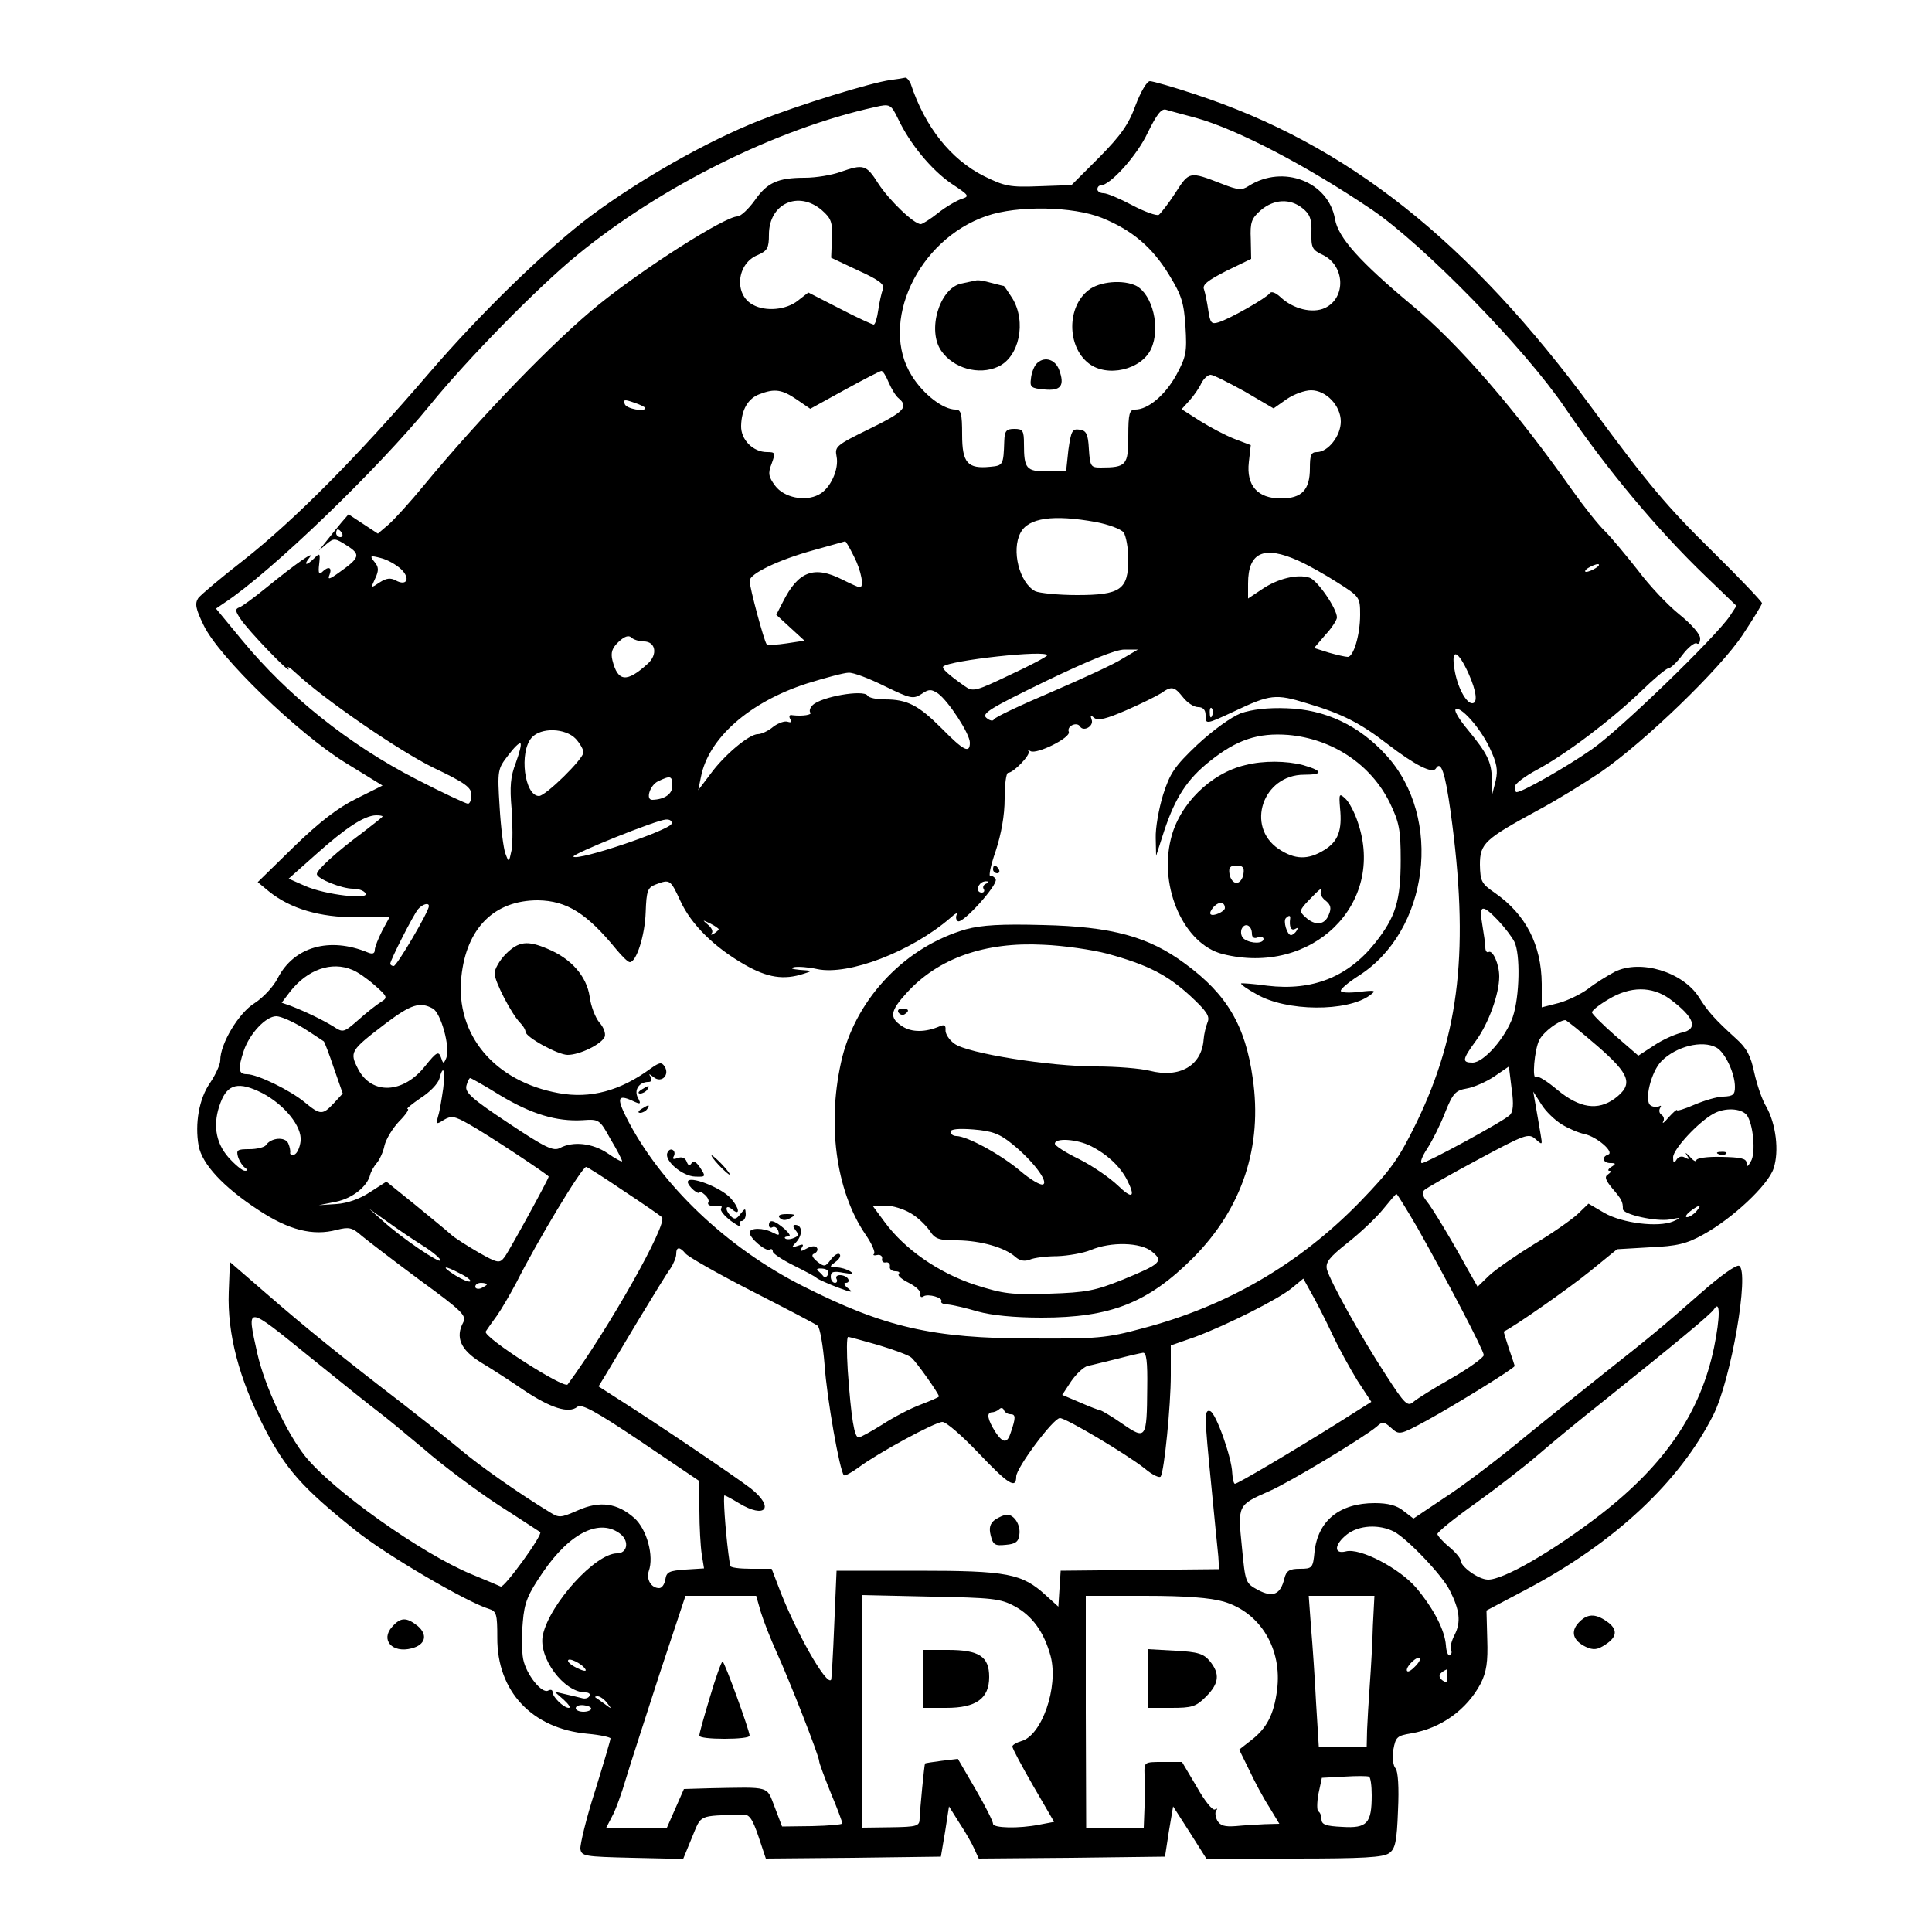 <?xml version="1.0" standalone="no"?>
<!DOCTYPE svg PUBLIC "-//W3C//DTD SVG 20010904//EN"
 "http://www.w3.org/TR/2001/REC-SVG-20010904/DTD/svg10.dtd">
<svg version="1.0" xmlns="http://www.w3.org/2000/svg"
 width="500pt" height="500pt" viewBox="0 0 500 500"
 preserveAspectRatio="xMidYMid meet">

<g transform="translate(0,500) scale(0.1,-0.1)"
fill="#000000" stroke="none">
<path d="M2305 4793 c-52 -7 -236 -64 -340 -105 -136 -54 -307 -151 -435 -246
-115 -86 -285 -251 -419 -407 -187 -218 -349 -381 -481 -485 -58 -45 -110 -89
-117 -98 -9 -14 -7 -27 14 -70 39 -82 244 -280 367 -356 l96 -59 -68 -34 c-47
-23 -95 -60 -161 -124 l-94 -92 29 -24 c56 -45 131 -67 226 -67 l86 0 -19 -35
c-10 -20 -19 -42 -19 -49 0 -10 -6 -12 -18 -7 -99 41 -191 15 -233 -66 -11
-22 -37 -50 -60 -65 -41 -25 -89 -105 -89 -148 0 -11 -12 -37 -26 -58 -29 -41
-40 -106 -30 -163 9 -48 64 -107 154 -166 80 -53 142 -68 203 -52 32 8 40 7
66 -16 17 -14 85 -66 151 -115 107 -78 120 -91 111 -108 -21 -39 -7 -71 44
-103 27 -16 78 -49 113 -73 69 -46 116 -61 138 -43 10 9 46 -10 165 -90 l151
-102 0 -76 c0 -42 3 -93 6 -113 l6 -37 -48 -3 c-42 -3 -49 -6 -52 -25 -2 -13
-9 -23 -16 -23 -21 0 -34 23 -27 44 14 39 -5 108 -37 137 -44 39 -89 46 -147
20 -44 -19 -48 -20 -73 -4 -76 46 -183 121 -231 162 -30 25 -96 77 -146 116
-164 126 -254 199 -353 285 l-97 84 -3 -78 c-4 -108 27 -225 91 -349 56 -109
100 -158 235 -266 77 -63 291 -188 348 -205 19 -6 21 -14 21 -74 -1 -139 90
-236 234 -249 33 -3 59 -9 59 -12 0 -4 -18 -65 -40 -136 -23 -71 -39 -139 -38
-150 3 -19 11 -20 134 -23 l132 -3 23 56 c25 60 14 55 131 59 17 1 25 -10 41
-57 l19 -57 226 2 227 3 11 65 10 65 27 -43 c16 -24 33 -54 39 -68 l11 -24
241 2 241 3 10 65 11 65 43 -67 43 -68 227 0 c178 0 231 3 246 14 16 11 20 30
23 110 3 61 0 101 -6 109 -7 7 -9 29 -6 49 6 33 10 36 46 42 77 13 144 61 180
129 15 30 19 56 17 114 l-2 75 104 55 c227 120 396 278 483 451 46 91 94 370
67 386 -7 4 -49 -26 -100 -71 -100 -88 -133 -115 -247 -205 -44 -35 -138 -110
-209 -168 -70 -58 -164 -129 -208 -157 l-79 -53 -26 20 c-17 14 -40 20 -74 20
-91 0 -147 -45 -156 -126 -4 -42 -6 -44 -38 -44 -27 0 -35 -5 -40 -25 -10 -42
-30 -50 -68 -30 -33 18 -33 19 -42 112 -11 108 -11 108 71 144 51 22 245 139
278 167 15 14 19 13 38 -4 20 -18 22 -18 92 20 71 39 227 135 227 141 0 1 -7
22 -15 45 -8 24 -14 44 -13 44 29 14 170 113 223 156 l70 57 85 5 c70 3 95 9
138 33 75 41 168 128 182 171 15 45 6 116 -19 160 -11 18 -24 57 -31 88 -9 43
-19 63 -47 88 -55 50 -73 70 -96 107 -42 66 -152 99 -218 66 -19 -10 -50 -29
-69 -44 -19 -14 -54 -31 -77 -37 l-43 -11 0 61 c-1 101 -41 179 -121 235 -35
24 -38 30 -39 73 0 55 12 66 150 141 47 25 120 70 163 99 114 79 308 266 367
355 27 41 50 78 50 82 0 4 -57 64 -126 132 -120 118 -168 175 -311 369 -322
438 -637 687 -1030 816 -57 19 -110 34 -117 34 -8 0 -24 -28 -37 -62 -18 -50
-38 -78 -94 -135 l-72 -72 -84 -3 c-76 -3 -89 0 -142 26 -86 43 -153 127 -190
239 -4 9 -10 16 -14 16 -4 -1 -21 -4 -38 -6z m19 -100 c31 -66 87 -133 138
-168 47 -31 48 -33 26 -40 -12 -4 -40 -20 -60 -36 -20 -16 -41 -29 -45 -29
-18 0 -82 62 -110 105 -31 49 -38 51 -98 30 -22 -8 -63 -15 -92 -15 -71 0 -98
-13 -130 -59 -16 -22 -35 -40 -44 -41 -33 0 -243 -134 -359 -228 -113 -91
-305 -289 -452 -467 -36 -44 -78 -90 -93 -103 l-27 -23 -38 25 -38 25 -19 -22
c-10 -12 -27 -33 -38 -47 l-20 -25 20 17 c19 16 22 16 53 -4 36 -23 34 -31
-21 -70 -25 -18 -30 -19 -24 -5 7 19 -3 23 -20 6 -7 -7 -10 -2 -7 21 3 28 2
30 -12 16 -21 -21 -30 -20 -13 1 17 21 -36 -16 -112 -78 -32 -26 -63 -49 -70
-51 -11 -4 -10 -10 3 -29 18 -29 137 -152 124 -129 -5 8 4 3 20 -12 74 -69
268 -202 356 -245 82 -39 98 -51 98 -70 0 -13 -4 -23 -9 -23 -5 0 -65 28 -133
63 -175 90 -333 216 -453 362 l-66 80 22 15 c120 79 398 347 533 513 96 118
278 304 381 388 216 177 515 326 770 382 38 9 41 7 59 -30z m771 2 c108 -30
289 -125 456 -238 135 -92 395 -359 499 -512 107 -158 240 -317 364 -436 l80
-77 -17 -26 c-36 -54 -285 -295 -357 -345 -66 -46 -180 -111 -195 -111 -3 0
-5 6 -5 14 0 7 26 27 58 44 76 41 192 129 268 202 34 33 66 60 71 60 6 0 23
16 37 35 15 20 32 33 37 30 5 -4 9 2 9 13 0 11 -23 37 -54 62 -30 24 -78 75
-107 114 -30 38 -68 84 -85 101 -17 16 -55 64 -84 105 -148 210 -295 380 -417
481 -133 111 -190 174 -198 222 -17 97 -134 142 -223 86 -18 -12 -28 -11 -69
5 -85 33 -85 33 -121 -23 -18 -28 -38 -53 -43 -57 -6 -3 -37 8 -69 25 -32 17
-65 31 -74 31 -9 0 -16 5 -16 10 0 6 4 10 8 10 25 0 95 78 122 136 24 49 36
64 48 60 9 -3 44 -12 77 -21z m-968 -239 c24 -21 28 -31 26 -74 l-2 -49 70
-33 c55 -25 69 -36 64 -49 -4 -9 -9 -33 -12 -53 -3 -21 -8 -38 -12 -38 -3 0
-43 18 -87 41 l-82 42 -27 -21 c-30 -24 -83 -29 -116 -11 -50 26 -43 107 12
129 25 11 29 18 29 53 0 80 76 115 137 63z m1244 5 c19 -15 24 -28 23 -63 -1
-39 2 -45 30 -58 57 -28 60 -111 5 -137 -32 -15 -82 -3 -115 28 -13 12 -24 16
-28 10 -8 -12 -103 -66 -132 -75 -19 -6 -22 -2 -27 31 -3 21 -8 45 -11 54 -5
12 9 23 58 48 l64 31 -1 51 c-2 44 2 54 26 75 34 29 76 31 108 5z m-519 -25
c79 -32 131 -77 174 -148 32 -52 38 -72 42 -133 4 -66 2 -78 -24 -126 -29 -52
-73 -89 -106 -89 -15 0 -18 -10 -18 -69 0 -75 -5 -81 -72 -81 -25 0 -27 3 -30
48 -2 39 -7 48 -24 50 -19 3 -22 -3 -29 -52 l-6 -56 -49 0 c-54 0 -60 7 -60
71 0 35 -3 39 -25 39 -21 0 -25 -5 -26 -32 -2 -61 -3 -63 -36 -66 -59 -6 -73
10 -73 83 0 55 -3 65 -17 65 -32 0 -83 39 -113 87 -86 136 15 353 193 414 80
28 225 25 299 -5z m-552 -426 c7 -16 18 -35 26 -41 26 -22 14 -35 -76 -79 -86
-42 -90 -46 -85 -71 7 -33 -16 -84 -46 -99 -35 -19 -90 -8 -113 23 -17 23 -19
32 -9 57 10 28 10 30 -12 30 -36 0 -68 32 -67 68 1 42 18 71 48 82 39 15 58
12 96 -14 l35 -24 89 49 c49 27 92 49 95 49 4 0 12 -13 19 -30z m921 -23 l75
-44 34 24 c19 13 47 23 63 23 39 0 77 -40 77 -81 0 -37 -33 -79 -62 -79 -15 0
-18 -8 -18 -42 0 -56 -21 -78 -75 -78 -60 0 -90 33 -83 94 l5 44 -42 16 c-23
9 -63 30 -90 47 l-47 30 20 22 c11 12 25 32 31 45 6 12 17 22 24 22 7 0 46
-20 88 -43z m-1551 -43 c0 -11 -49 -2 -53 10 -5 12 -1 13 24 4 16 -5 29 -12
29 -14z m1166 -295 c32 -6 65 -18 72 -27 6 -9 12 -40 12 -69 0 -79 -20 -93
-133 -93 -48 0 -97 5 -108 10 -41 22 -62 106 -38 151 20 39 85 48 195 28z
m-1951 -29 c3 -5 1 -10 -4 -10 -6 0 -11 5 -11 10 0 6 2 10 4 10 3 0 8 -4 11
-10z m1325 -60 c19 -37 27 -80 15 -80 -3 0 -23 9 -45 20 -73 37 -114 22 -154
-58 l-17 -33 37 -34 36 -33 -46 -7 c-26 -4 -49 -5 -52 -2 -6 6 -44 146 -44
164 0 18 74 54 165 79 44 12 81 23 82 23 2 1 12 -17 23 -39z m1150 -11 c25
-11 71 -37 102 -57 57 -36 58 -38 58 -83 0 -52 -17 -109 -32 -109 -6 0 -28 5
-49 11 l-38 12 29 34 c17 18 30 39 30 45 0 23 -51 97 -71 103 -31 10 -82 -2
-123 -30 l-36 -24 0 39 c0 81 41 99 130 59z m-2322 -22 c25 -24 15 -45 -14
-29 -13 7 -24 6 -41 -5 -24 -16 -24 -16 -12 10 10 21 9 30 -2 43 -13 16 -11
17 16 10 17 -4 40 -17 53 -29z m3092 3 c-8 -5 -19 -10 -25 -10 -5 0 -3 5 5 10
8 5 20 10 25 10 6 0 3 -5 -5 -10z m-2464 -190 c31 0 37 -34 10 -58 -54 -49
-77 -47 -91 9 -5 20 -1 32 16 48 15 14 26 18 33 11 5 -5 20 -10 32 -10z m1240
-44 c-21 -14 -104 -52 -185 -87 -80 -34 -148 -66 -149 -71 -2 -5 -11 -3 -19 4
-14 11 9 25 153 95 110 53 181 82 204 82 l35 0 -39 -23z m-196 8 c0 -3 -43
-26 -95 -50 -90 -43 -97 -45 -118 -30 -44 31 -60 46 -56 51 16 16 269 44 269
29z m1091 -48 c20 -45 24 -76 9 -76 -16 0 -39 43 -46 89 -9 55 9 49 37 -13z
m-1511 -32 c66 -32 73 -34 95 -20 19 13 25 13 43 1 27 -20 82 -104 82 -127 0
-29 -16 -21 -73 37 -60 60 -89 75 -147 75 -21 0 -42 4 -45 10 -10 16 -120 -3
-142 -25 -7 -7 -9 -15 -6 -19 6 -6 -20 -10 -46 -7 -8 2 -10 -2 -6 -10 5 -7 3
-10 -6 -7 -8 3 -25 -3 -38 -13 -13 -11 -31 -19 -40 -19 -22 0 -87 -54 -123
-104 l-31 -41 7 34 c19 100 125 194 274 242 48 15 97 28 108 28 12 1 54 -15
94 -35z m772 -29 c11 -14 28 -25 39 -25 12 0 19 -7 19 -20 0 -25 -1 -26 74 9
93 44 107 46 188 21 91 -27 138 -51 208 -105 73 -56 117 -78 126 -64 13 22 24
-10 38 -111 49 -353 24 -574 -88 -805 -47 -96 -66 -122 -147 -206 -157 -161
-345 -270 -563 -327 -92 -25 -117 -27 -286 -26 -256 0 -381 29 -591 135 -197
99 -370 263 -458 437 -25 50 -22 60 14 44 23 -11 25 -10 16 7 -11 20 3 41 27
41 8 0 10 5 6 13 -6 9 -5 9 8 -1 20 -16 42 6 28 28 -8 12 -13 11 -37 -6 -78
-57 -155 -78 -237 -63 -166 30 -268 151 -252 301 13 126 85 198 198 198 75 -1
127 -34 203 -127 15 -18 30 -33 35 -33 17 0 39 69 41 129 2 56 5 64 26 72 37
14 38 13 64 -43 28 -61 88 -120 167 -165 58 -33 100 -40 152 -23 23 7 23 8
-10 10 -20 2 -26 4 -15 7 11 2 38 0 60 -5 81 -17 243 45 344 132 13 12 21 16
17 9 -3 -6 -2 -14 3 -17 12 -8 103 93 98 108 -3 6 -9 10 -14 9 -5 -1 1 28 14
65 14 43 23 91 23 135 0 37 4 67 9 67 14 0 60 48 53 56 -4 4 -2 4 5 0 16 -9
105 35 99 50 -6 15 21 27 29 14 9 -15 37 1 30 18 -4 11 -2 12 7 4 10 -8 32 -2
83 20 39 17 79 37 90 44 27 19 34 18 57 -11z m75 -47 c-3 -8 -6 -5 -6 6 -1 11
2 17 5 13 3 -3 4 -12 1 -19z m718 -83 c19 -40 22 -57 16 -85 l-9 -35 -1 38
c-1 46 -12 67 -62 128 -21 25 -36 49 -32 53 11 11 63 -46 88 -99z m-2365 23
c11 -12 20 -28 20 -35 0 -17 -98 -113 -115 -113 -38 0 -52 114 -19 151 24 27
87 25 114 -3z m-155 -62 c-14 -36 -16 -62 -11 -119 3 -40 3 -88 0 -107 -7 -33
-7 -33 -16 -9 -5 13 -12 68 -15 121 -6 95 -5 98 22 133 15 20 29 34 32 31 3
-3 -3 -25 -12 -50z m405 -60 c0 -21 -20 -35 -52 -36 -18 0 -6 38 15 48 33 16
37 14 37 -12z m-750 -79 c0 -2 -24 -20 -52 -42 -65 -48 -118 -96 -118 -107 0
-12 64 -38 94 -38 14 0 28 -5 32 -12 11 -17 -104 -4 -156 19 l-43 19 72 64
c75 67 123 99 154 100 9 0 17 -1 17 -3z m748 -19 c-6 -17 -243 -97 -254 -85
-6 6 215 95 239 96 11 1 17 -4 15 -11z m814 -155 c-6 -2 -10 -9 -6 -14 3 -5 0
-9 -5 -9 -12 0 -14 13 -4 23 3 4 11 7 17 6 6 0 5 -3 -2 -6z m-1442 -58 c0 -14
-83 -155 -91 -155 -5 0 -9 3 -9 6 0 9 60 127 72 141 11 13 28 18 28 8z m2767
-37 c17 -18 36 -43 42 -55 16 -31 14 -142 -4 -195 -19 -54 -75 -118 -104 -118
-28 0 -27 8 9 57 32 44 60 120 60 166 0 32 -17 70 -28 63 -4 -2 -8 3 -8 12 0
9 -4 36 -8 60 -9 51 0 53 41 10z m-2017 -23 c0 -2 -6 -7 -12 -11 -7 -4 -10 -4
-6 1 4 4 0 14 -10 22 -15 13 -15 13 6 3 12 -6 22 -13 22 -15z m-948 -105 c13
-5 39 -23 58 -40 33 -29 34 -32 16 -43 -11 -7 -37 -27 -58 -46 -39 -34 -40
-34 -66 -17 -28 17 -69 37 -110 53 l-23 8 22 29 c45 57 107 79 161 56z m3409
-75 c65 -48 76 -79 29 -88 -16 -4 -48 -18 -70 -33 l-40 -26 -60 52 c-33 29
-60 56 -60 60 0 5 19 20 43 34 56 34 112 34 158 1z m-3201 -25 c21 -11 46
-101 35 -128 -7 -16 -8 -16 -14 2 -6 16 -11 14 -40 -22 -57 -73 -139 -76 -174
-9 -23 45 -21 48 72 119 65 49 88 56 121 38z m-334 -51 c27 -17 50 -33 52 -34
2 -2 14 -33 26 -69 l23 -66 -23 -25 c-29 -31 -35 -31 -75 2 -37 31 -123 73
-150 73 -22 0 -24 13 -8 61 15 44 57 89 84 89 12 0 43 -14 71 -31z m3348 -46
c85 -74 94 -99 45 -136 -44 -32 -91 -25 -148 22 -26 22 -51 38 -55 34 -12 -12
-5 72 8 96 11 21 50 50 67 51 3 0 40 -30 83 -67z m308 -4 c22 -12 48 -66 48
-102 0 -20 -5 -24 -30 -25 -16 0 -49 -10 -75 -21 -25 -11 -45 -17 -45 -14 0 3
-9 -5 -21 -18 -11 -13 -18 -19 -15 -12 4 6 2 14 -4 18 -6 4 -7 11 -4 17 4 6 3
8 -2 5 -6 -3 -16 -2 -22 2 -18 11 1 88 28 115 38 38 105 55 142 35z m-535
-175 c-16 -16 -215 -124 -227 -124 -6 0 0 17 14 38 13 20 34 62 46 93 20 50
27 57 56 62 18 3 50 17 71 31 l38 26 7 -57 c6 -41 4 -61 -5 -69z m-2760 69
c-4 -27 -9 -59 -13 -71 -6 -22 -5 -23 15 -10 19 11 27 10 64 -11 44 -24 207
-132 207 -136 0 -6 -102 -192 -114 -208 -13 -17 -17 -17 -68 12 -29 17 -63 38
-73 48 -11 10 -53 44 -93 77 l-72 58 -42 -27 c-27 -18 -59 -29 -87 -31 l-46
-3 45 9 c43 9 81 40 88 70 2 8 10 22 17 30 7 8 17 29 20 45 4 17 21 45 38 63
17 17 27 32 22 32 -5 0 10 12 33 28 24 15 45 37 49 50 10 39 16 23 10 -25z
m148 -18 c80 -48 145 -68 213 -64 42 3 44 2 72 -49 17 -28 30 -54 30 -57 0 -3
-17 6 -37 20 -40 27 -90 32 -124 14 -17 -9 -38 1 -134 65 -95 63 -112 79 -108
96 3 11 7 20 10 20 2 0 38 -20 78 -45z m-616 6 c57 -30 103 -86 99 -124 -2
-17 -9 -32 -16 -35 -7 -2 -12 0 -11 5 1 4 -1 15 -5 24 -8 18 -45 15 -58 -5 -4
-5 -23 -10 -42 -10 -32 0 -35 -2 -30 -20 4 -12 12 -24 18 -28 8 -6 8 -8 0 -8
-7 0 -26 16 -43 35 -34 39 -41 88 -20 142 18 48 47 55 108 24z m3363 -81 c18
-11 44 -22 59 -25 32 -7 78 -47 61 -53 -18 -6 -14 -22 6 -22 14 0 15 -2 2 -10
-8 -5 -10 -10 -5 -10 6 0 4 -4 -3 -9 -10 -6 -8 -14 11 -37 24 -28 27 -34 27
-53 0 -14 86 -33 121 -27 31 6 32 5 9 -5 -38 -16 -131 -5 -178 22 l-41 24 -28
-27 c-15 -14 -66 -50 -113 -78 -47 -29 -99 -65 -116 -81 l-30 -29 -24 42 c-41
75 -93 162 -109 181 -9 11 -11 21 -5 27 5 5 68 41 139 79 123 66 131 69 149
53 18 -16 18 -16 13 13 -3 17 -8 48 -12 70 l-7 40 21 -33 c11 -18 35 -41 53
-52z m478 25 c17 -21 25 -99 11 -121 -8 -14 -10 -15 -11 -4 0 12 -15 15 -65
16 -36 1 -65 -3 -65 -9 0 -5 -8 -1 -17 10 -10 10 -13 12 -8 4 8 -11 7 -13 -4
-7 -8 5 -17 3 -22 -5 -7 -11 -9 -9 -9 6 0 21 66 92 105 113 29 16 70 14 85 -3z
m-2906 -197 c50 -33 95 -64 99 -68 17 -15 -139 -291 -244 -433 -9 -12 -220
123 -212 137 4 6 17 25 29 41 12 17 34 55 50 85 56 111 170 300 181 300 3 0
47 -28 97 -62z m2054 -95 c74 -131 172 -318 172 -330 0 -6 -37 -33 -82 -59
-46 -26 -91 -54 -100 -62 -15 -13 -22 -7 -71 69 -66 101 -145 244 -153 274 -4
18 6 31 54 69 33 26 74 65 91 86 18 22 33 40 35 40 2 0 26 -39 54 -87z m722
42 c-7 -8 -18 -15 -24 -15 -6 0 -2 7 8 15 25 19 32 19 16 0z m-3297 -88 c26
-16 47 -34 47 -39 0 -10 -101 58 -150 103 l-35 31 45 -32 c25 -18 66 -46 93
-63z m681 -21 c6 -8 83 -52 171 -97 88 -45 165 -85 171 -90 6 -5 14 -51 18
-101 6 -88 39 -274 50 -286 3 -2 20 7 39 21 48 36 197 117 216 117 10 0 51
-36 93 -80 77 -81 98 -95 98 -61 0 22 96 151 113 151 16 0 172 -93 219 -130
20 -17 39 -26 42 -21 9 14 26 183 26 262 l0 77 63 22 c85 32 216 98 251 127
l29 24 21 -38 c12 -21 36 -68 53 -104 17 -37 47 -91 66 -122 l36 -55 -87 -55
c-125 -78 -259 -157 -266 -157 -3 0 -6 12 -7 28 -1 39 -42 155 -57 160 -16 5
-15 -12 3 -194 8 -82 16 -164 18 -182 l2 -33 -205 -2 -205 -2 -3 -46 -3 -47
-32 29 c-62 57 -100 64 -332 64 l-210 0 -6 -140 c-3 -77 -7 -141 -8 -142 -11
-19 -94 128 -136 240 l-18 47 -53 0 c-30 0 -54 3 -55 8 0 4 -2 18 -4 32 -8 63
-14 150 -10 150 2 0 19 -9 37 -20 69 -42 94 -12 31 38 -39 30 -249 172 -341
230 l-53 34 19 31 c11 18 49 82 85 142 37 61 73 120 82 132 8 12 15 29 15 37
0 20 9 20 24 2z m-583 -52 c17 -8 29 -18 26 -20 -3 -3 -20 4 -38 15 -40 25
-31 28 12 5z m69 -28 c0 -2 -7 -6 -15 -10 -8 -3 -15 -1 -15 4 0 6 7 10 15 10
8 0 15 -2 15 -4z m3176 -163 c-35 -168 -126 -302 -293 -432 -123 -95 -254
-171 -293 -169 -25 1 -70 34 -70 50 0 5 -13 21 -30 35 -16 13 -30 29 -30 33 0
5 44 41 98 79 53 38 128 96 165 128 37 32 110 92 162 133 196 157 283 229 291
242 16 25 16 -20 0 -99z m-3455 -168 c15 -11 67 -54 116 -95 48 -42 135 -107
193 -145 58 -37 106 -69 108 -70 8 -6 -93 -145 -102 -141 -6 3 -40 17 -76 32
-130 54 -358 216 -430 305 -48 60 -105 182 -124 266 -28 127 -32 127 136 -9
84 -68 164 -132 179 -143z m1292 174 c40 -12 78 -26 85 -32 12 -9 72 -94 72
-101 0 -2 -21 -11 -47 -21 -27 -10 -71 -33 -100 -52 -29 -18 -56 -33 -61 -33
-11 0 -19 48 -28 173 -3 48 -3 87 1 87 4 0 39 -10 78 -21z m696 -111 c-1 -132
-3 -135 -64 -93 -27 19 -53 34 -57 35 -3 0 -27 9 -52 20 l-47 20 23 35 c13 19
32 37 43 40 11 2 45 11 75 18 30 8 61 15 68 16 9 1 12 -23 11 -91z m-354 -68
c14 0 14 -9 1 -47 -9 -29 -20 -29 -40 1 -20 32 -24 50 -9 51 6 0 15 4 19 8 5
5 10 3 12 -2 2 -6 10 -11 17 -11z m-1008 -311 c22 -19 16 -49 -10 -49 -56 0
-174 -130 -192 -211 -13 -58 54 -149 110 -149 9 0 14 -4 10 -10 -3 -5 -11 -7
-18 -5 -7 2 -25 6 -42 10 l-30 7 24 -21 c13 -12 19 -21 13 -21 -13 0 -42 28
-42 41 0 6 -5 7 -11 4 -16 -10 -57 41 -65 81 -4 20 -4 63 -1 96 4 51 13 72 52
129 71 104 149 141 202 98z m2001 7 c34 -18 125 -113 144 -152 26 -51 29 -82
13 -114 -9 -17 -13 -35 -10 -40 3 -5 2 -11 -3 -14 -4 -2 -9 9 -10 26 -3 39
-31 94 -77 149 -43 50 -145 104 -182 94 -32 -8 -30 18 3 44 31 24 83 27 122 7z
m-1639 -208 c7 -23 25 -69 40 -102 35 -77 111 -271 111 -284 0 -5 14 -42 30
-82 17 -40 30 -76 30 -79 0 -3 -35 -6 -78 -7 l-78 -1 -19 50 c-22 56 -8 52
-168 49 l-67 -2 -22 -50 -22 -50 -78 0 -79 0 15 29 c9 16 25 60 36 98 11 37
51 159 87 271 l67 202 91 0 92 0 12 -42z m657 15 c46 -25 76 -67 93 -129 21
-80 -23 -206 -76 -220 -13 -4 -23 -10 -23 -14 0 -5 24 -50 54 -102 l54 -93
-37 -7 c-55 -11 -121 -9 -121 2 0 6 -20 46 -45 89 l-46 79 -42 -5 c-23 -3 -43
-6 -43 -7 -2 -2 -13 -118 -14 -142 0 -20 -6 -22 -75 -23 l-75 -1 0 301 0 301
178 -4 c160 -3 181 -5 218 -25z m541 12 c95 -28 152 -123 138 -229 -8 -62 -26
-98 -66 -129 l-32 -25 26 -53 c14 -30 37 -73 52 -96 l26 -43 -38 -1 c-21 -1
-55 -3 -75 -5 -29 -2 -40 1 -48 15 -5 10 -6 22 -2 26 4 5 2 5 -4 2 -6 -3 -27
23 -47 59 l-38 64 -49 0 c-49 0 -49 0 -48 -32 1 -18 0 -57 0 -85 l-2 -53 -74
0 -75 0 -1 300 0 300 153 0 c107 0 169 -5 204 -15z m386 -62 c-1 -43 -5 -112
-8 -153 -3 -41 -6 -94 -7 -117 l-1 -43 -62 0 -62 0 -7 113 c-3 61 -9 149 -13
195 l-6 82 85 0 85 0 -4 -77z m-2038 -113 c4 -6 -5 -5 -19 2 -14 6 -26 15 -26
20 0 10 36 -7 45 -22z m2150 10 c-10 -11 -20 -18 -23 -15 -7 6 18 35 31 35 5
0 2 -9 -8 -20z m81 -29 c0 -16 -3 -17 -14 -9 -12 10 -7 19 13 28 1 0 1 -9 1
-19z m-2175 -68 c13 -17 13 -17 -6 -3 -11 8 -22 16 -24 17 -2 2 0 3 6 3 6 0
17 -8 24 -17z m-41 -15 c0 -4 -9 -8 -20 -8 -11 0 -20 4 -20 9 0 6 9 9 20 8 11
-1 20 -5 20 -9z m2020 -224 c0 -73 -12 -86 -76 -82 -43 2 -54 6 -54 20 0 9 -4
18 -8 20 -4 2 -4 22 0 45 l9 42 57 3 c31 2 60 2 65 0 4 -2 7 -23 7 -48z"/>
<path d="M2525 4274 c-5 -1 -23 -5 -38 -8 -56 -13 -88 -121 -51 -174 31 -45
97 -64 147 -41 55 25 74 116 37 177 -11 17 -21 32 -22 32 -2 0 -17 4 -33 8
-17 5 -34 8 -40 6z"/>
<path d="M2817 4249 c-56 -43 -56 -145 0 -189 48 -38 137 -17 162 37 25 54 4
140 -38 163 -33 17 -96 12 -124 -11z"/>
<path d="M2681 4057 c-6 -8 -12 -24 -13 -38 -3 -21 1 -24 35 -27 43 -4 53 10
38 51 -11 29 -41 36 -60 14z"/>
<path d="M3211 3154 c-25 -10 -71 -43 -112 -81 -60 -57 -71 -74 -89 -130 -11
-36 -20 -86 -19 -112 l1 -46 21 65 c29 87 60 134 118 180 70 56 125 74 203 68
114 -10 214 -76 263 -176 24 -50 28 -69 28 -147 0 -106 -13 -148 -66 -215 -70
-88 -162 -125 -279 -111 -36 5 -66 7 -68 6 -2 -2 16 -15 40 -28 77 -45 234
-46 293 -3 18 13 15 14 -28 9 -26 -3 -47 -2 -47 3 0 5 20 22 45 38 183 115
221 410 72 572 -70 77 -158 118 -257 121 -49 2 -90 -3 -119 -13z"/>
<path d="M3223 3020 c-90 -21 -172 -102 -193 -192 -31 -126 35 -272 134 -297
231 -58 423 129 350 341 -8 25 -23 53 -32 61 -16 15 -17 13 -14 -24 6 -58 -5
-87 -41 -109 -42 -26 -76 -25 -118 3 -86 58 -41 192 66 192 51 0 49 10 -3 25
-42 11 -102 12 -149 0z m-5 -282 c-2 -13 -10 -23 -18 -23 -8 0 -16 10 -18 23
-3 17 2 22 18 22 16 0 21 -5 18 -22z m200 -47 c-2 -5 4 -16 14 -23 12 -10 14
-19 7 -35 -10 -27 -35 -30 -60 -7 -17 15 -17 18 9 45 30 31 33 33 30 20z
m-248 -41 c0 -9 -31 -23 -37 -16 -3 3 1 11 8 19 14 15 29 13 29 -3z m169 -27
c-3 -21 2 -33 13 -27 7 4 8 3 4 -4 -4 -7 -11 -12 -15 -12 -10 0 -21 37 -13 44
8 8 12 7 11 -1z m-99 -40 c0 -9 6 -13 15 -9 8 3 15 1 15 -4 0 -12 -30 -13 -49
-1 -8 5 -11 16 -8 26 8 19 27 11 27 -12z"/>
<path d="M2570 2750 c0 -5 5 -10 11 -10 5 0 7 5 4 10 -3 6 -8 10 -11 10 -2 0
-4 -4 -4 -10z"/>
<path d="M2500 2595 c-154 -44 -280 -174 -320 -330 -41 -167 -18 -346 60 -460
16 -23 26 -46 22 -50 -4 -3 0 -5 8 -3 8 2 14 -3 13 -9 -2 -7 3 -12 10 -10 6 1
11 -4 10 -10 -2 -7 5 -13 14 -13 9 0 13 -3 9 -7 -4 -4 8 -14 26 -23 18 -9 32
-22 30 -29 -1 -7 2 -10 8 -6 12 8 52 -4 46 -13 -2 -4 6 -8 17 -8 12 -1 47 -9
77 -18 36 -10 94 -16 166 -16 178 0 275 38 392 155 127 128 180 288 154 465
-19 136 -67 217 -175 296 -94 70 -190 96 -367 100 -109 3 -159 0 -200 -11z
m365 -63 c106 -29 156 -55 215 -109 43 -40 52 -53 45 -69 -4 -10 -9 -30 -10
-44 -5 -68 -62 -101 -140 -81 -24 6 -86 11 -137 11 -121 0 -335 34 -368 59
-14 10 -24 26 -23 36 1 12 -4 14 -15 9 -37 -16 -73 -16 -97 0 -34 22 -32 39
12 87 81 89 202 132 353 124 52 -2 127 -13 165 -23z m-245 -493 c52 -42 93
-96 80 -104 -6 -4 -33 12 -60 35 -51 43 -138 90 -165 90 -8 0 -15 5 -15 11 0
7 21 9 59 6 49 -4 68 -11 101 -38z m203 -5 c42 -21 75 -52 93 -86 24 -47 15
-53 -23 -16 -21 20 -66 51 -100 68 -35 17 -63 35 -63 40 0 16 58 12 93 -6z
m-466 -174 c18 -10 39 -31 49 -45 14 -22 24 -25 73 -25 59 -1 121 -18 149 -43
11 -10 24 -12 37 -7 11 5 43 9 71 9 28 1 68 8 87 16 52 22 129 20 158 -4 31
-25 24 -32 -76 -73 -70 -28 -93 -33 -189 -36 -98 -3 -118 -1 -193 23 -94 31
-182 92 -234 163 l-31 42 34 0 c18 0 47 -9 65 -20z"/>
<path d="M2325 2380 c4 -6 11 -8 16 -5 14 9 11 15 -7 15 -8 0 -12 -5 -9 -10z"/>
<path d="M1309 2531 c-16 -16 -29 -39 -29 -50 0 -21 44 -106 67 -129 7 -7 13
-17 13 -22 0 -14 84 -60 109 -60 32 0 88 28 96 47 3 9 -3 25 -14 37 -10 12
-22 42 -25 67 -8 53 -48 98 -108 123 -53 23 -76 20 -109 -13z"/>
<path d="M1660 2180 c-9 -6 -10 -10 -3 -10 6 0 15 5 18 10 8 12 4 12 -15 0z"/>
<path d="M1660 2130 c-9 -6 -10 -10 -3 -10 6 0 15 5 18 10 8 12 4 12 -15 0z"/>
<path d="M1727 2016 c-8 -20 39 -60 72 -61 28 -1 28 0 13 23 -10 15 -17 19
-22 12 -5 -8 -9 -7 -13 4 -4 10 -13 13 -23 9 -11 -4 -15 -3 -10 5 3 6 2 13 -3
16 -5 3 -11 0 -14 -8z"/>
<path d="M1860 1985 c13 -14 26 -25 28 -25 3 0 -5 11 -18 25 -13 14 -26 25
-28 25 -3 0 5 -11 18 -25z"/>
<path d="M1780 1941 c0 -5 7 -14 15 -21 8 -7 15 -9 15 -6 0 4 6 1 14 -6 8 -7
12 -16 9 -20 -4 -8 12 -12 30 -9 5 1 6 -2 3 -7 -3 -5 9 -19 26 -32 17 -12 28
-18 24 -11 -4 6 -2 11 3 11 6 0 11 8 11 18 -1 16 -1 16 -14 0 -10 -13 -15 -15
-24 -6 -17 17 -15 33 3 18 21 -18 19 3 -3 28 -25 29 -112 62 -112 43z"/>
<path d="M2018 1848 c7 -7 16 -7 28 0 14 8 13 10 -10 10 -18 0 -24 -4 -18 -10z"/>
<path d="M1990 1829 c0 -5 4 -8 9 -5 5 3 12 -1 15 -9 4 -13 2 -13 -14 -5 -24
13 -60 13 -60 0 0 -14 42 -50 52 -44 4 3 8 1 8 -5 0 -5 24 -21 54 -36 30 -15
57 -29 60 -33 4 -3 28 -14 54 -24 35 -13 42 -14 28 -3 -11 8 -14 15 -7 15 7 0
9 5 6 10 -3 6 -13 10 -21 10 -8 0 -12 -4 -9 -10 3 -5 1 -10 -4 -10 -6 0 -11 7
-11 16 0 13 7 15 33 10 23 -4 28 -3 17 4 -8 5 -24 10 -35 10 -19 1 -19 2 -3
14 10 7 15 16 11 20 -4 4 -14 -2 -23 -14 -14 -19 -17 -19 -35 -5 -14 12 -16
18 -7 21 6 3 10 10 6 15 -3 5 -14 5 -26 -2 -16 -9 -19 -8 -13 2 6 9 3 10 -10
5 -17 -6 -18 -5 -3 11 16 19 14 43 -4 43 -7 0 -6 -5 1 -14 9 -11 8 -15 -5 -20
-9 -4 -19 -4 -22 -1 -3 3 1 5 8 5 8 0 3 8 -10 20 -26 22 -40 26 -40 9z m153
-127 c-3 -7 -9 -10 -12 -5 -3 4 -10 11 -15 15 -4 4 1 6 12 5 12 -1 18 -6 15
-15z"/>
<path d="M4448 2013 c7 -3 16 -2 19 1 4 3 -2 6 -13 5 -11 0 -14 -3 -6 -6z"/>
<path d="M2575 1067 c-13 -10 -16 -21 -11 -41 6 -24 11 -27 39 -24 25 2 33 8
35 26 4 25 -13 52 -32 52 -7 0 -20 -6 -31 -13z"/>
<path d="M1837 607 c-15 -50 -28 -95 -27 -99 0 -5 29 -8 65 -8 36 0 65 3 65 8
0 13 -65 192 -70 192 -3 0 -18 -42 -33 -93z"/>
<path d="M2390 655 l0 -75 59 0 c77 0 111 24 111 80 0 53 -26 70 -107 70 l-63
0 0 -75z"/>
<path d="M2970 656 l0 -76 61 0 c54 0 64 3 90 29 34 34 37 59 10 92 -16 19
-30 24 -90 27 l-71 4 0 -76z"/>
<path d="M4085 800 c-21 -23 -14 -46 19 -62 20 -9 30 -8 51 6 31 20 32 40 3
60 -30 21 -51 20 -73 -4z"/>
<path d="M1015 790 c-31 -34 0 -69 50 -56 36 9 43 35 16 58 -29 23 -44 23 -66
-2z"/>
</g>
</svg>
